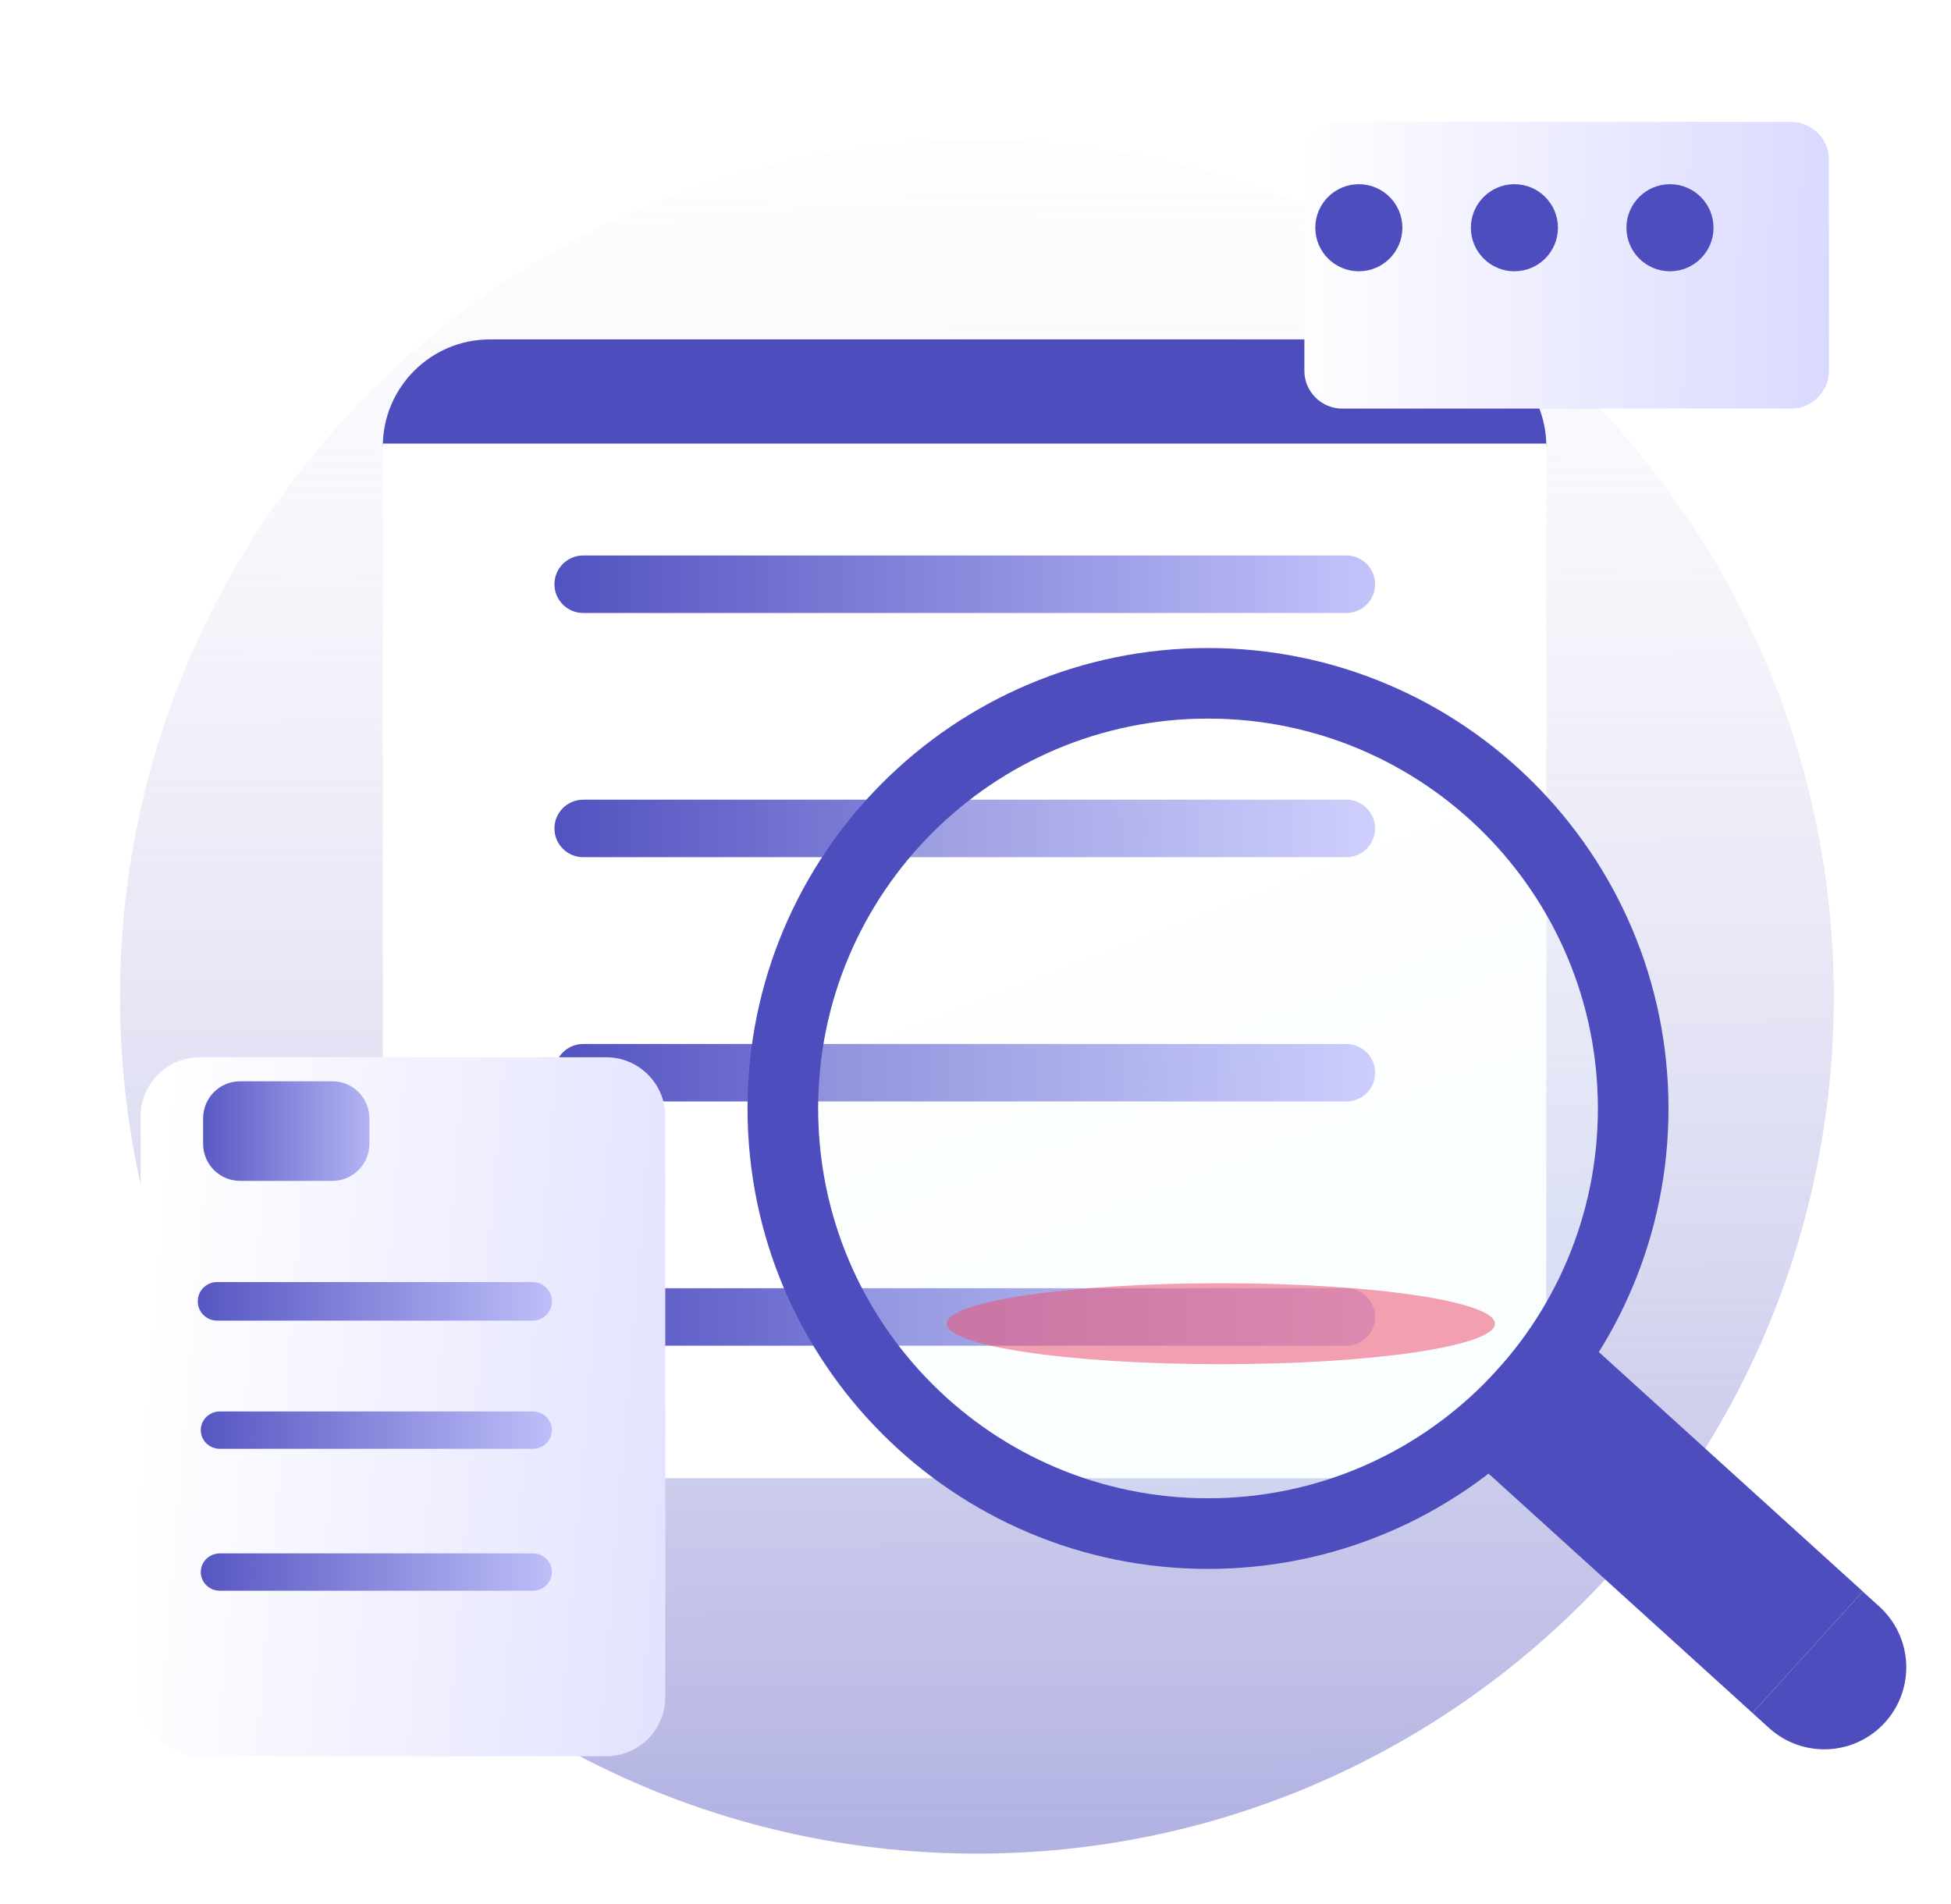 <svg width="208" height="203" viewBox="0 0 208 203" fill="none" xmlns="http://www.w3.org/2000/svg">
<path d="M104.15 197.636C154.603 197.636 195.503 156.736 195.503 106.283C195.503 55.83 154.603 14.93 104.15 14.93C53.697 14.93 12.797 55.83 12.797 106.283C12.797 156.736 53.697 197.636 104.15 197.636Z" fill="url(#paint0_linear_6896_196151)"/>
<path d="M153.434 36.188H52.234C45.926 36.188 40.812 41.301 40.812 47.609H164.856C164.856 41.301 159.742 36.188 153.434 36.188Z" fill="#4D4DBE"/>
<path d="M40.812 47.297H164.856V141.77C164.856 145.97 163.187 149.999 160.217 152.969C157.247 155.939 153.219 157.608 149.018 157.608H56.65C52.45 157.608 48.421 155.939 45.451 152.969C42.481 149.999 40.812 145.97 40.812 141.77V47.297Z" fill="white"/>
<path d="M143.536 59.227H62.177C60.483 59.227 59.109 60.599 59.109 62.291C59.109 63.984 60.483 65.356 62.177 65.356H143.536C145.23 65.356 146.604 63.984 146.604 62.291C146.604 60.599 145.23 59.227 143.536 59.227Z" fill="url(#paint1_linear_6896_196151)"/>
<path d="M143.536 85.266H62.177C60.483 85.266 59.109 86.638 59.109 88.33C59.109 90.023 60.483 91.395 62.177 91.395H143.536C145.23 91.395 146.604 90.023 146.604 88.33C146.604 86.638 145.23 85.266 143.536 85.266Z" fill="url(#paint2_linear_6896_196151)"/>
<path d="M143.536 111.312H62.177C60.483 111.312 59.109 112.685 59.109 114.377C59.109 116.07 60.483 117.442 62.177 117.442H143.536C145.23 117.442 146.604 116.07 146.604 114.377C146.604 112.685 145.23 111.312 143.536 111.312Z" fill="url(#paint3_linear_6896_196151)"/>
<path d="M143.536 137.352H62.177C60.483 137.352 59.109 138.724 59.109 140.416C59.109 142.109 60.483 143.481 62.177 143.481H143.536C145.23 143.481 146.604 142.109 146.604 140.416C146.604 138.724 145.23 137.352 143.536 137.352Z" fill="url(#paint4_linear_6896_196151)"/>
<g filter="url(#filter0_d_6896_196151)">
<path d="M61.624 105.727H18.302C14.821 105.727 12 108.548 12 112.028V173.95C12 177.431 14.821 180.252 18.302 180.252H61.624C65.104 180.252 67.926 177.431 67.926 173.95V112.028C67.926 108.548 65.104 105.727 61.624 105.727Z" fill="url(#paint5_linear_6896_196151)"/>
</g>
<g filter="url(#filter1_d_6896_196151)">
<path d="M184.951 9H137.1C134.87 9 133.062 10.808 133.062 13.037V35.529C133.062 37.758 134.87 39.566 137.1 39.566H184.951C187.181 39.566 188.988 37.758 188.988 35.529V13.037C188.988 10.808 187.181 9 184.951 9Z" fill="url(#paint6_linear_6896_196151)"/>
</g>
<path d="M56.791 136.695H23.138C22.005 136.695 21.086 137.614 21.086 138.747V138.754C21.086 139.887 22.005 140.806 23.138 140.806H56.791C57.925 140.806 58.843 139.887 58.843 138.754V138.747C58.843 137.614 57.925 136.695 56.791 136.695Z" fill="url(#paint7_linear_6896_196151)"/>
<path d="M56.805 165.625H23.441C22.317 165.625 21.406 166.515 21.406 167.613V167.619C21.406 168.717 22.317 169.607 23.441 169.607H56.805C57.928 169.607 58.839 168.717 58.839 167.619V167.613C58.839 166.515 57.928 165.625 56.805 165.625Z" fill="url(#paint8_linear_6896_196151)"/>
<path d="M56.805 150.492H23.441C22.317 150.492 21.406 151.382 21.406 152.48V152.487C21.406 153.584 22.317 154.474 23.441 154.474H56.805C57.928 154.474 58.839 153.584 58.839 152.487V152.48C58.839 151.382 57.928 150.492 56.805 150.492Z" fill="url(#paint9_linear_6896_196151)"/>
<path d="M35.435 115.289H25.601C23.422 115.289 21.656 117.055 21.656 119.233V121.963C21.656 124.141 23.422 125.907 25.601 125.907H35.435C37.614 125.907 39.38 124.141 39.38 121.963V119.233C39.38 117.055 37.614 115.289 35.435 115.289Z" fill="url(#paint10_linear_6896_196151)"/>
<path d="M144.868 28.924C147.432 28.924 149.51 26.846 149.51 24.282C149.51 21.719 147.432 19.641 144.868 19.641C142.305 19.641 140.227 21.719 140.227 24.282C140.227 26.846 142.305 28.924 144.868 28.924Z" fill="#4D4DBE"/>
<path d="M161.454 28.924C164.018 28.924 166.096 26.846 166.096 24.282C166.096 21.719 164.018 19.641 161.454 19.641C158.891 19.641 156.812 21.719 156.812 24.282C156.812 26.846 158.891 28.924 161.454 28.924Z" fill="#4D4DBE"/>
<path d="M178.04 28.924C180.604 28.924 182.682 26.846 182.682 24.282C182.682 21.719 180.604 19.641 178.04 19.641C175.477 19.641 173.398 21.719 173.398 24.282C173.398 26.846 175.477 28.924 178.04 28.924Z" fill="#4D4DBE"/>
<path d="M165.459 139.626L153.703 152.586L186.839 182.642L198.595 169.682L165.459 139.626Z" fill="#4D4DBE"/>
<path fill-rule="evenodd" clip-rule="evenodd" d="M177.881 118.186C177.881 145.3 155.901 167.279 128.788 167.279C101.675 167.279 79.695 145.3 79.695 118.186C79.695 91.073 101.675 69.094 128.788 69.094C155.901 69.094 177.881 91.073 177.881 118.186ZM170.351 118.183C170.351 141.138 151.743 159.746 128.789 159.746C105.835 159.746 87.227 141.138 87.227 118.183C87.227 95.229 105.835 76.621 128.789 76.621C151.743 76.621 170.351 95.229 170.351 118.183Z" fill="#4D4DBE"/>
<g filter="url(#filter2_b_6896_196151)">
<path d="M128.789 159.742C151.743 159.742 170.351 141.134 170.351 118.18C170.351 95.225 151.743 76.617 128.789 76.617C105.835 76.617 87.227 95.225 87.227 118.18C87.227 141.134 105.835 159.742 128.789 159.742Z" fill="url(#paint11_linear_6896_196151)" fill-opacity="0.2"/>
</g>
<g filter="url(#filter3_f_6896_196151)">
<ellipse cx="130.163" cy="141.137" rx="29.218" ry="4.316" fill="#EC5575" fill-opacity="0.56"/>
</g>
<path d="M186.836 182.648L198.592 169.688L200.362 171.294C202.08 172.853 203.109 175.03 203.222 177.346C203.335 179.663 202.523 181.93 200.964 183.648C199.406 185.366 197.229 186.394 194.912 186.507C192.596 186.62 190.329 185.808 188.611 184.25L186.84 182.644L186.836 182.648Z" fill="#4D4DBE"/>
<defs>
<filter id="filter0_d_6896_196151" x="0" y="97.727" width="85.922" height="104.523" filterUnits="userSpaceOnUse" color-interpolation-filters="sRGB">
<feFlood flood-opacity="0" result="BackgroundImageFix"/>
<feColorMatrix in="SourceAlpha" type="matrix" values="0 0 0 0 0 0 0 0 0 0 0 0 0 0 0 0 0 0 127 0" result="hardAlpha"/>
<feOffset dx="3" dy="7"/>
<feGaussianBlur stdDeviation="7.5"/>
<feComposite in2="hardAlpha" operator="out"/>
<feColorMatrix type="matrix" values="0 0 0 0 0.105 0 0 0 0 0.466 0 0 0 0 0.546 0 0 0 0.15 0"/>
<feBlend mode="normal" in2="BackgroundImageFix" result="effect1_dropShadow_6896_196151"/>
<feBlend mode="normal" in="SourceGraphic" in2="effect1_dropShadow_6896_196151" result="shape"/>
</filter>
<filter id="filter1_d_6896_196151" x="126.062" y="0" width="81.922" height="56.562" filterUnits="userSpaceOnUse" color-interpolation-filters="sRGB">
<feFlood flood-opacity="0" result="BackgroundImageFix"/>
<feColorMatrix in="SourceAlpha" type="matrix" values="0 0 0 0 0 0 0 0 0 0 0 0 0 0 0 0 0 0 127 0" result="hardAlpha"/>
<feOffset dx="6" dy="4"/>
<feGaussianBlur stdDeviation="6.5"/>
<feComposite in2="hardAlpha" operator="out"/>
<feColorMatrix type="matrix" values="0 0 0 0 0.105 0 0 0 0 0.466 0 0 0 0 0.546 0 0 0 0.09 0"/>
<feBlend mode="normal" in2="BackgroundImageFix" result="effect1_dropShadow_6896_196151"/>
<feBlend mode="normal" in="SourceGraphic" in2="effect1_dropShadow_6896_196151" result="shape"/>
</filter>
<filter id="filter2_b_6896_196151" x="70.551" y="59.942" width="116.475" height="116.475" filterUnits="userSpaceOnUse" color-interpolation-filters="sRGB">
<feFlood flood-opacity="0" result="BackgroundImageFix"/>
<feGaussianBlur in="BackgroundImageFix" stdDeviation="8.338"/>
<feComposite in2="SourceAlpha" operator="in" result="effect1_backgroundBlur_6896_196151"/>
<feBlend mode="normal" in="SourceGraphic" in2="effect1_backgroundBlur_6896_196151" result="shape"/>
</filter>
<filter id="filter3_f_6896_196151" x="80.101" y="115.976" width="100.125" height="50.321" filterUnits="userSpaceOnUse" color-interpolation-filters="sRGB">
<feFlood flood-opacity="0" result="BackgroundImageFix"/>
<feBlend mode="normal" in="SourceGraphic" in2="BackgroundImageFix" result="shape"/>
<feGaussianBlur stdDeviation="10.422" result="effect1_foregroundBlur_6896_196151"/>
</filter>
<linearGradient id="paint0_linear_6896_196151" x1="103.446" y1="-14.817" x2="105.317" y2="306.001" gradientUnits="userSpaceOnUse">
<stop stop-color="white" stop-opacity="0"/>
<stop offset="1" stop-color="#4D4DBE"/>
</linearGradient>
<linearGradient id="paint1_linear_6896_196151" x1="55.409" y1="65.103" x2="151.779" y2="65.103" gradientUnits="userSpaceOnUse">
<stop stop-color="#4D4DBE"/>
<stop offset="1" stop-color="#CACAFF"/>
</linearGradient>
<linearGradient id="paint2_linear_6896_196151" x1="55.409" y1="91.142" x2="151.779" y2="91.142" gradientUnits="userSpaceOnUse">
<stop stop-color="#4D4DBE"/>
<stop offset="1" stop-color="#CACAFF"/>
</linearGradient>
<linearGradient id="paint3_linear_6896_196151" x1="55.409" y1="117.189" x2="151.779" y2="117.189" gradientUnits="userSpaceOnUse">
<stop stop-color="#4D4DBE"/>
<stop offset="1" stop-color="#CACAFF"/>
</linearGradient>
<linearGradient id="paint4_linear_6896_196151" x1="55.409" y1="143.228" x2="151.779" y2="143.228" gradientUnits="userSpaceOnUse">
<stop stop-color="#4D4DBE"/>
<stop offset="1" stop-color="#CACAFF"/>
</linearGradient>
<linearGradient id="paint5_linear_6896_196151" x1="10.321" y1="161.612" x2="117.512" y2="170.415" gradientUnits="userSpaceOnUse">
<stop stop-color="white"/>
<stop offset="1" stop-color="#CACAFF"/>
</linearGradient>
<linearGradient id="paint6_linear_6896_196151" x1="131.383" y1="31.921" x2="212.135" y2="34.257" gradientUnits="userSpaceOnUse">
<stop stop-color="white"/>
<stop offset="1" stop-color="#CACAFF"/>
</linearGradient>
<linearGradient id="paint7_linear_6896_196151" x1="63.225" y1="140.928" x2="17.828" y2="140.928" gradientUnits="userSpaceOnUse">
<stop stop-color="#CACAFF"/>
<stop offset="1" stop-color="#4D4DBE"/>
</linearGradient>
<linearGradient id="paint8_linear_6896_196151" x1="63.183" y1="169.726" x2="18.176" y2="169.726" gradientUnits="userSpaceOnUse">
<stop stop-color="#CACAFF"/>
<stop offset="1" stop-color="#4D4DBE"/>
</linearGradient>
<linearGradient id="paint9_linear_6896_196151" x1="63.183" y1="154.593" x2="18.176" y2="154.593" gradientUnits="userSpaceOnUse">
<stop stop-color="#CACAFF"/>
<stop offset="1" stop-color="#4D4DBE"/>
</linearGradient>
<linearGradient id="paint10_linear_6896_196151" x1="51.669" y1="125.805" x2="19.413" y2="125.805" gradientUnits="userSpaceOnUse">
<stop offset="0.244" stop-color="#CACAFF"/>
<stop offset="1" stop-color="#4D4DBE"/>
</linearGradient>
<linearGradient id="paint11_linear_6896_196151" x1="128.789" y1="76.617" x2="170.67" y2="185.294" gradientUnits="userSpaceOnUse">
<stop stop-color="white"/>
<stop offset="1" stop-color="#D2F7FF"/>
<stop offset="1" stop-color="#CACAFF"/>
</linearGradient>
</defs>
</svg>
